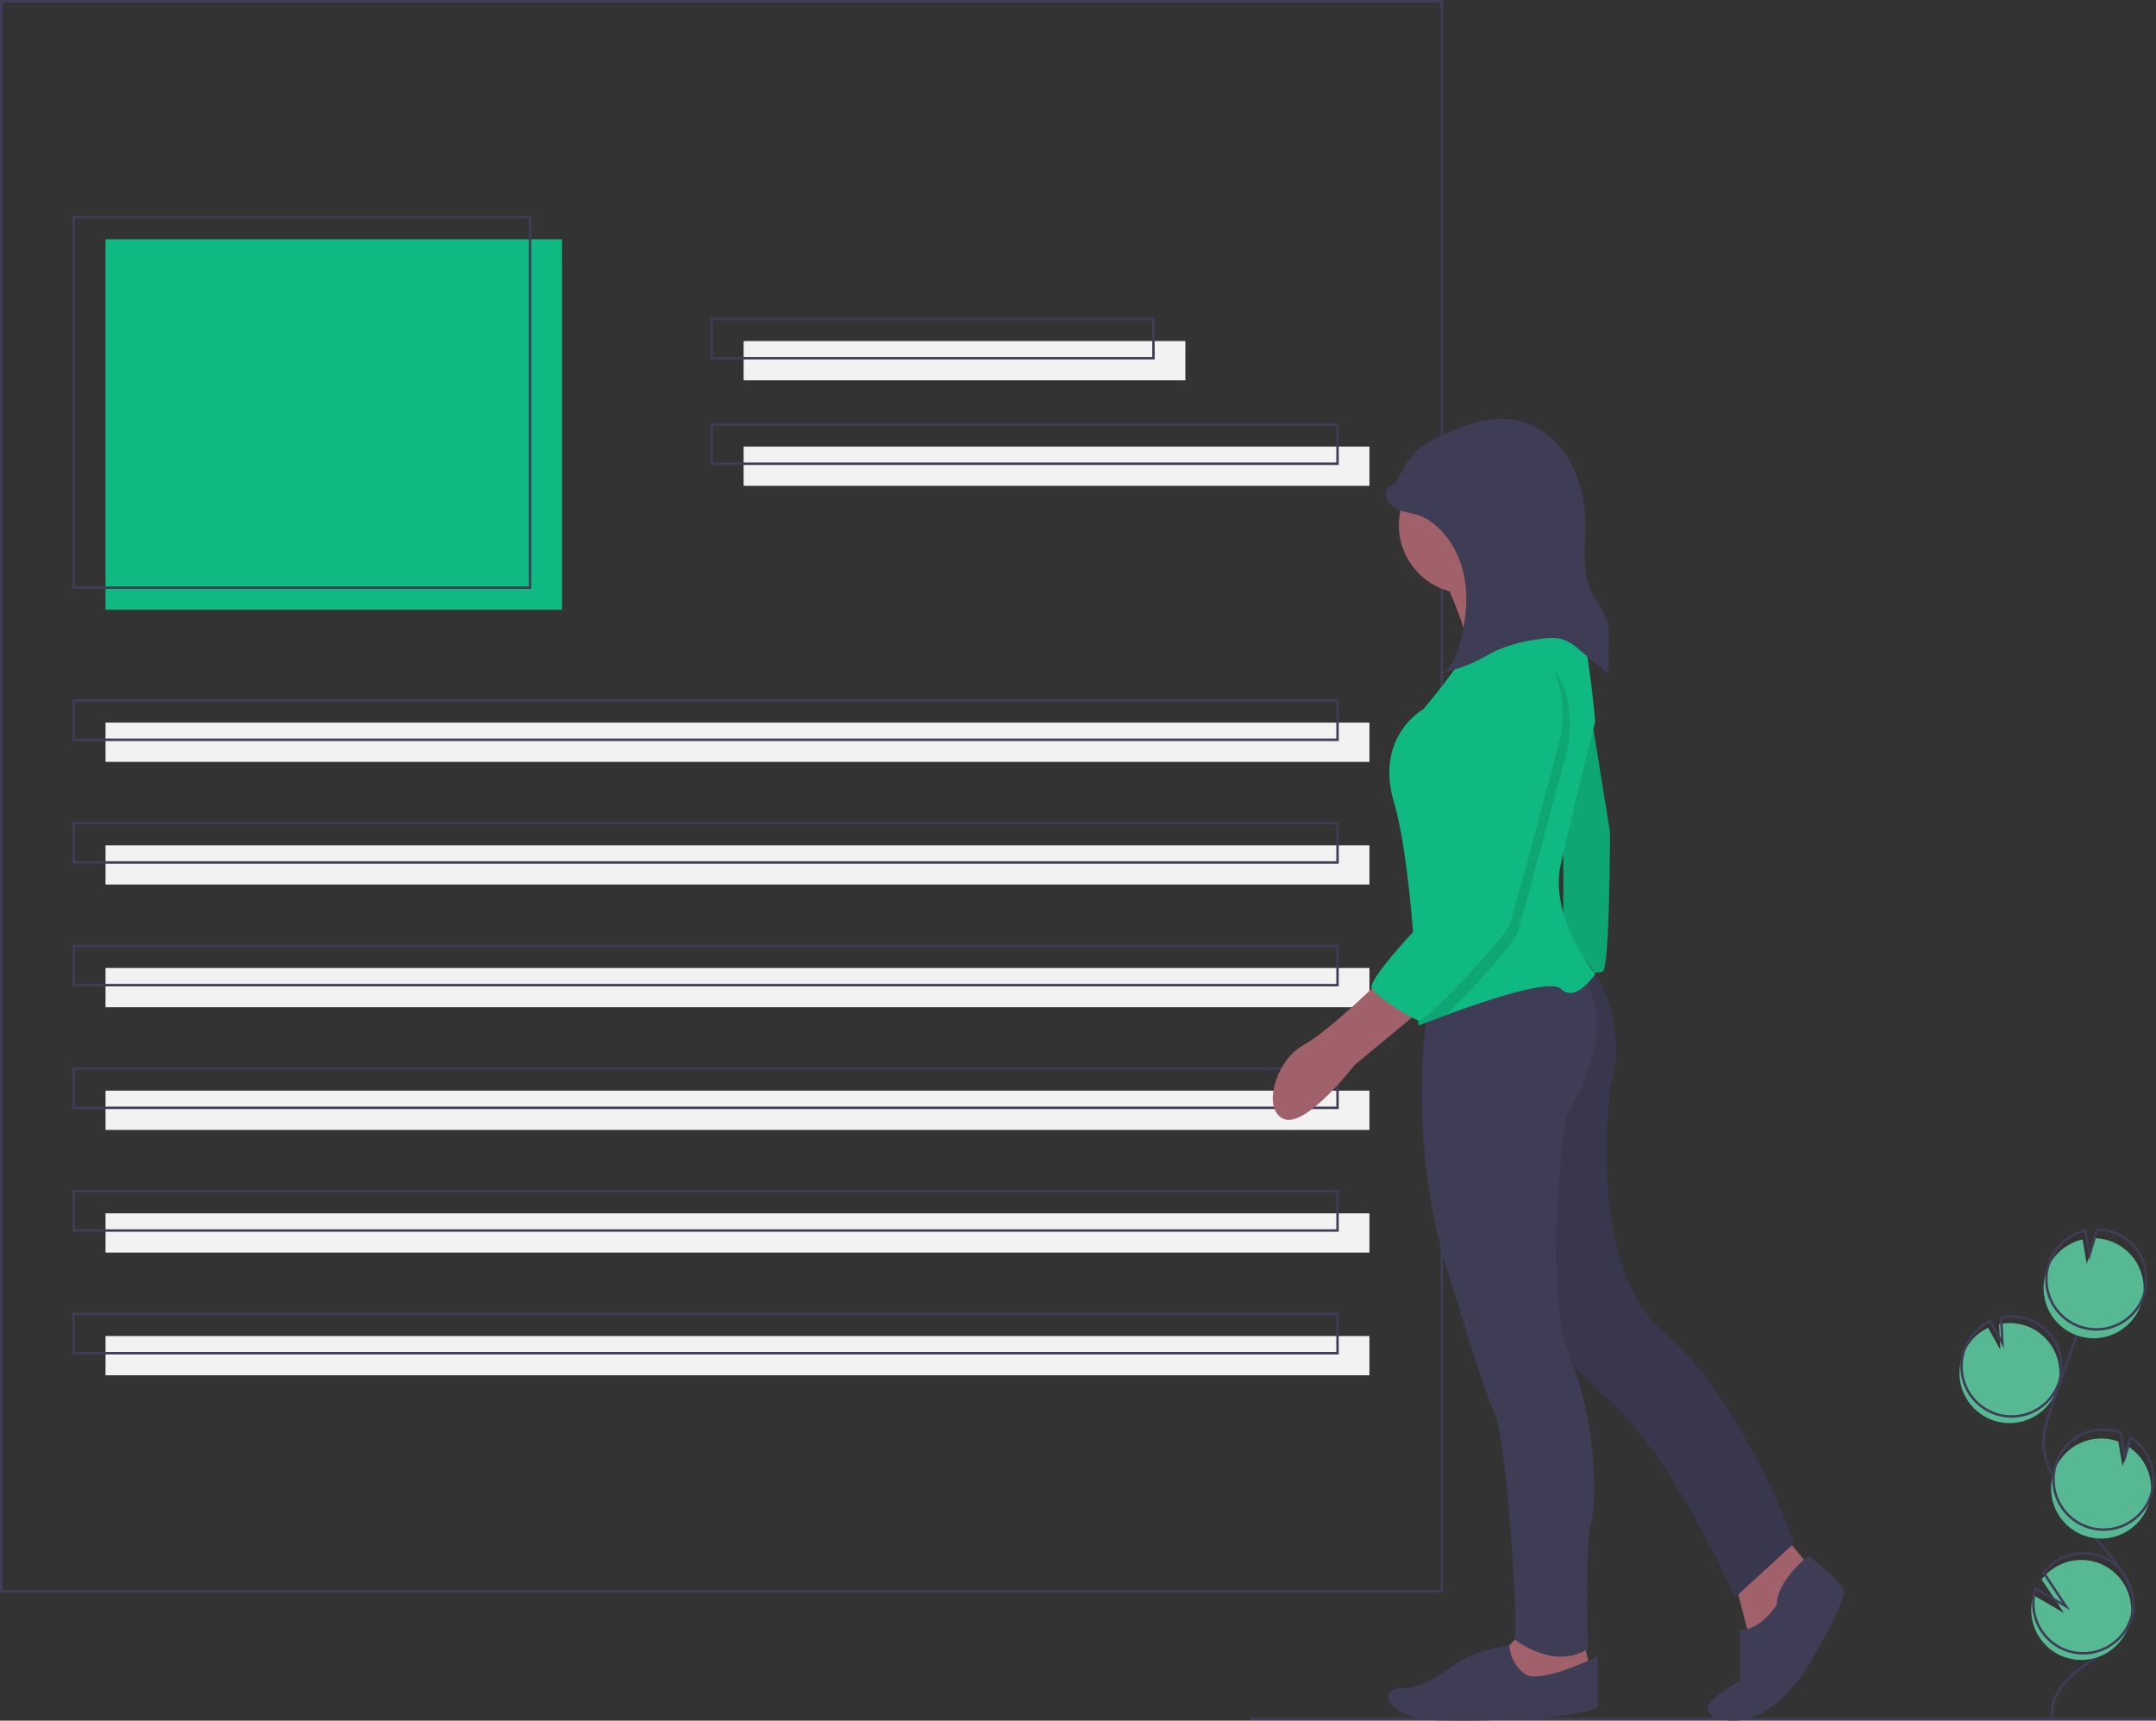 <svg data-name="Layer 1" xmlns="http://www.w3.org/2000/svg" width="878.5" height="701.26"><rect width="100%" height="100%" fill="#333333" stroke="none"/><path fill="#10b981" d="M43 97.5h186v151H43z"/><path fill="#f2f2f2" d="M43 294.5h515v16H43z"/><path fill="none" stroke="#3f3d56" stroke-miterlimit="10" d="M30 88.5h186v151H30z"/><path fill="#f2f2f2" d="M303 139h180v16H303zM303 182h255v16H303z"/><path fill="none" stroke="#3f3d56" stroke-miterlimit="10" d="M290 130h180v16H290zM290 173h255v16H290zM30 285.5h515v16H30z"/><path fill="#f2f2f2" d="M43 344.5h515v16H43z"/><path fill="none" stroke="#3f3d56" stroke-miterlimit="10" d="M30 335.5h515v16H30z"/><path fill="#f2f2f2" d="M43 394.5h515v16H43z"/><path fill="none" stroke="#3f3d56" stroke-miterlimit="10" d="M30 385.5h515v16H30z"/><path fill="#f2f2f2" d="M43 444.5h515v16H43z"/><path fill="none" stroke="#3f3d56" stroke-miterlimit="10" d="M30 435.5h515v16H30z"/><path fill="#f2f2f2" d="M43 494.5h515v16H43z"/><path fill="none" stroke="#3f3d56" stroke-miterlimit="10" d="M30 485.5h515v16H30z"/><path fill="#f2f2f2" d="M43 544.5h515v16H43z"/><path fill="none" stroke="#3f3d56" stroke-miterlimit="10" d="M30 535.5h515v16H30z"/><path fill="none" stroke="#3f3d56" stroke-miterlimit="10" d="M.5.5h587v648H.5z"/><path d="M811.858 578.749a20.382 20.382 0 102.714-39.09l.51 10.49-4.963-8.99a20.305 20.305 0 00-10.463 11.48 19.987 19.987 0 00-1.173 5.514 20.378 20.378 0 0013.375 20.596z" fill="#57b894"/><path d="M836.416 700.424c-1.752-8.922 5.84-16.832 13.34-21.973s16.261-10.192 18.82-18.917c3.678-12.54-7.276-24.023-15.802-33.926a122.71 122.71 0 01-16.182-24.05 33.105 33.105 0 01-3.87-10.935c-.673-5.558 1.113-11.09 2.912-16.39q8.99-26.493 19.223-52.542" fill="none" stroke="#3f3d56" stroke-miterlimit="10"/><path d="M812.697 576.048a20.382 20.382 0 102.714-39.09l.51 10.49-4.963-8.99a20.305 20.305 0 00-10.463 11.48 19.987 19.987 0 00-1.172 5.514 20.378 20.378 0 0013.374 20.596z" fill="none" stroke="#3f3d56" stroke-miterlimit="10"/><path d="M833.925 518.068a20.358 20.358 0 0114.67-12.924l1.679 9.973 3.111-10.475a20.38 20.38 0 11-19.46 13.426z" fill="#57b894"/><path d="M835.044 514.467a20.358 20.358 0 0114.67-12.925l1.679 9.974 3.111-10.475a20.38 20.38 0 11-19.46 13.426z" fill="none" stroke="#3f3d56" stroke-miterlimit="10"/><path d="M849.196 625.81a20.38 20.38 0 0018.038-36.257l-2.39 8.05-1.696-10.092a.353.353 0 00-.051-.02 20.38 20.38 0 10-13.9 38.32z" fill="#57b894"/><path d="M850.166 622.163a20.38 20.38 0 0018.038-36.258l-2.39 8.05-1.696-10.091a.355.355 0 00-.052-.02 20.38 20.38 0 10-13.9 38.319z" fill="none" stroke="#3f3d56" stroke-miterlimit="10"/><path d="M827.977 659.658a20.371 20.371 0 103.928-15.96l9.08 13.668-12.407-7.255a20.19 20.19 0 00-.6 9.547z" fill="#57b894"/><path d="M828.817 656.957a20.371 20.371 0 103.927-15.96l9.081 13.668-12.408-7.255a20.19 20.19 0 00-.6 9.547z" fill="none" stroke="#3f3d56" stroke-miterlimit="10"/><path d="M588 235s12.5 26.5 10.5 34.5A21.9 21.9 0 00600 284l23-1 21.5-20.5S612 240 614 229s-26 6-26 6z" fill="#a0616a"/><path d="M646 277l10 62s0 56-3 57-16 0-16 0v-63l4-55z" fill="#10b981"/><path d="M646 277l10 62s0 56-3 57-16 0-16 0v-63l4-55z" opacity=".1"/><path fill="#a0616a" d="M706 641l8 31 12-9 11-25-14-17-17 20z"/><path d="M737 634s-13 10-13 20c0 0-7 11-15 10v21s-25 13-6 16 33-21 33-21 18-29 15-33-14-13-14-13zM645.926 391.273S665 412 656 444c0 0-10 72 22 99s53 86 53 86l-24 22s-26-59-53-82-30-49-30-49v-91l-5-38z" fill="#3f3d56"/><path d="M645.926 391.273S665 412 656 444c0 0-10 72 22 99s53 86 53 86l-24 22s-26-59-53-82-30-49-30-49v-91l-5-38z" opacity=".1"/><path fill="#a0616a" d="M621 664l-10 11 4 9 12 4 21-8-3-12-24-4z"/><path d="M651 675s-24 12-30 7a16.034 16.034 0 01-5.983-11.419S603 672 595 677s-14 11-24 11-6 12 13 13 67-1 67-6z" fill="#3f3d56"/><path d="M583 404s-13 58 10 124c0 0 11 37 16 48s10 89 8 92c0 0 16 13 30 4 0 0-1-46 1-50s4-39-8-68-2-99-2-99 24-36 6-57z" fill="#3f3d56"/><circle cx="598" cy="214" r="28" fill="#a0616a"/><path d="M650 397s-8 12-14 6c-4.23-4.23-31.31 4.96-46.93 10.75C582.53 416.17 578 418 578 418s-.43-13.86-1.7-31.41c-1.46-20.14-4.02-45.16-8.3-59.59-8-27 12-38 12-38s17-20 16-23 45-18 45-18c5 1 9 46 9 46s-9 36-14 58 14 45 14 45z" fill="#10b981"/><path d="M564 398s-22 22-33 28-17 26-8 30 29-22 29-22l29-24z" fill="#a0616a"/><path d="M568.157 197.278c-2.558.228-4.02 3.449-3.194 5.88s3.198 4.023 5.622 4.873 5.014 1.141 7.44 1.984a21.897 21.897 0 016.614 3.84c6.912 5.661 11.005 14.286 12.307 23.125s.005 17.896-2.452 26.486c-1.302 4.55-3.427 9.537-7.875 11.154a88.476 88.476 0 0014.202-4.816c3.364-1.584 6.52-3.59 9.92-5.094a62.192 62.192 0 0115.704-4.118c3.786-.59 7.788-1.04 11.343.389a22.8 22.8 0 015.944 4.008l11.435 9.608q.299-6.266.395-12.539c.055-3.635.041-7.375-1.298-10.754-1.323-3.337-3.834-6.057-5.515-9.229-4.157-7.847-2.803-17.3-2.725-26.18.08-9.195-1.4-18.565-5.658-26.715s-11.525-14.975-20.39-17.415c-11.949-3.289-24.545 1.606-35.529 7.347a32.224 32.224 0 00-7.164 4.664 34.82 34.82 0 00-5.824 7.941l-5.438 9.112" fill="#3f3d56"/><path d="M639 304s-19 72-21 77c-1.44 3.59-18.38 22.69-28.93 32.75C582.53 416.17 578 418 578 418s-.43-13.86-1.7-31.41C584.44 377.56 593 369 593 369s9-55 8-76 20-26 20-26c24 3 18 37 18 37z" opacity=".1"/><path d="M618 263s-21 5-20 26-8 76-8 76-34 34-31 38 15.853 11.864 18.927 12.932S613 382 615 377s21-77 21-77 6-34-18-37z" fill="#10b981"/><path fill="none" stroke="#3f3d56" stroke-miterlimit="10" d="M509.5 700.5h369"/></svg>